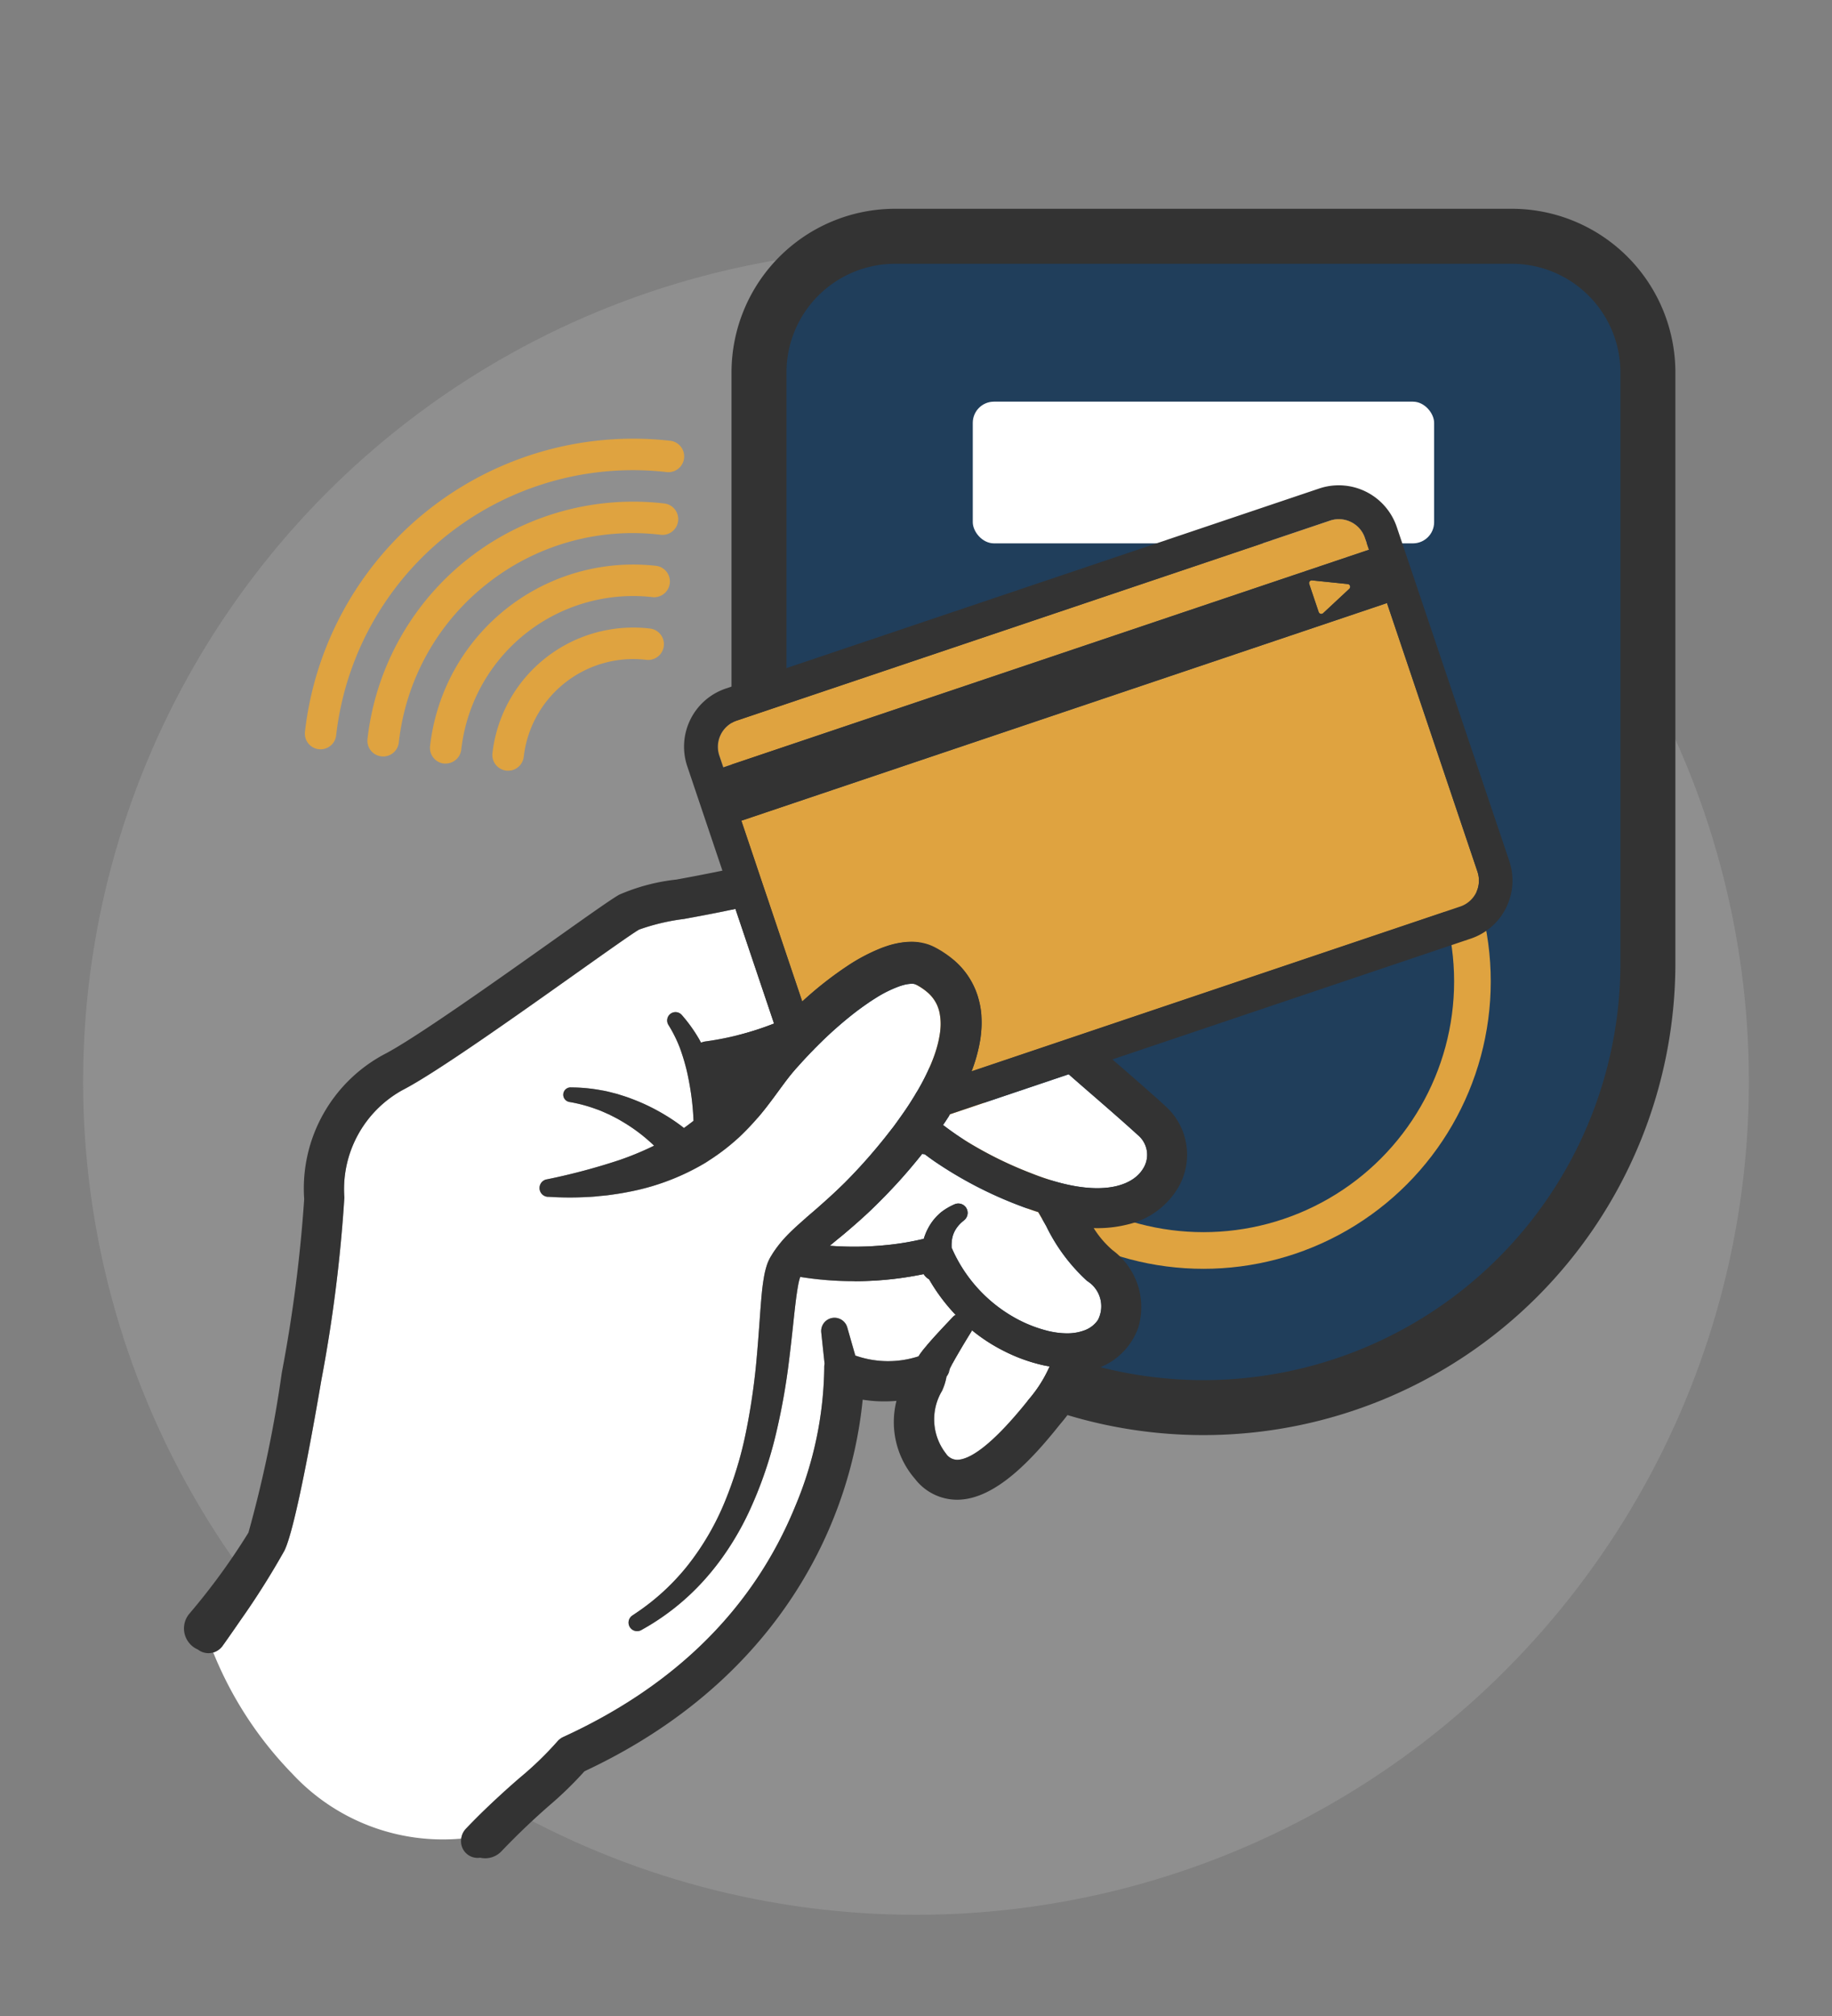 <svg xmlns="http://www.w3.org/2000/svg" width="100" height="110"><rect width="100%" height="100%" fill="#808080" stroke="none"/><defs><clipPath id="a"><path data-name="矩形 3311" transform="translate(785.02 763.804)" fill="none" d="M0 0h100v110H0z"/></clipPath></defs><g data-name="蒙版组 31" transform="translate(-785.02 -763.804)" clip-path="url(#a)"><circle data-name="椭圆 480" cx="45.463" cy="45.463" r="45.463" transform="translate(789.557 777.356)" fill="#8f8f8f"/><g data-name="组 3837"><g data-name="组 3833" transform="translate(0 4)"><path data-name="矩形 3089" d="M833.882 772.696h33.657a7.432 7.432 0 017.432 7.432v32.219a24.261 24.261 0 01-24.26 24.261 24.261 24.261 0 01-24.261-24.261v-32.219a7.432 7.432 0 017.432-7.432z" fill="#203e5b"/><path data-name="矩形 3090" d="M833.882 772.696h33.657a7.432 7.432 0 017.432 7.432v32.219a24.261 24.261 0 01-24.26 24.261h0a24.261 24.261 0 01-24.261-24.261v-32.219a7.432 7.432 0 017.432-7.432z" fill="none" stroke="#333" stroke-width="3"/><rect data-name="矩形 3091" width="25.183" height="7.732" rx="1.156" transform="translate(838.119 781.72)" fill="#fff"/><circle data-name="椭圆 481" cx="14.683" cy="14.683" r="14.683" transform="translate(836.027 798.669)" fill="none" stroke="#dfa340" stroke-width="2"/></g><g data-name="组 3835"><path data-name="路径 7482" d="M797.07 853.727a.888.888 0 00.093-.107c.042-.058.458-.641.995-1.424a43.013 43.013 0 002.381-3.771c.621-1.217 1.7-7.427 2.019-9.3a81.023 81.023 0 001.259-9.977 6.178 6.178 0 013.18-5.867c1.792-.918 6.216-4.056 9.445-6.347 1.6-1.133 3.1-2.2 3.466-2.408a11.544 11.544 0 012.442-.577c.775-.142 1.714-.314 2.815-.55l.1.3 2.006 5.954a16.166 16.166 0 01-3.738.977.9.9 0 00-.246.069c-.039-.071-.076-.142-.116-.213a8.372 8.372 0 00-.936-1.3.456.456 0 00-.729.543l.011.018a7.327 7.327 0 01.616 1.242 11.352 11.352 0 01.4 1.351c.1.462.184.93.243 1.4a15.336 15.336 0 01.093 1.057c0 .053.005.11.007.164q-.255.2-.523.393l-.037-.03c-.059-.046-.119-.093-.178-.136a9.324 9.324 0 00-.358-.253q-.36-.241-.734-.452a10.682 10.682 0 00-1.546-.721c-.263-.106-.537-.183-.8-.269-.277-.066-.546-.148-.826-.191a9.163 9.163 0 00-1.672-.162.4.4 0 00-.088.795l.026.005a8.213 8.213 0 011.452.394c.236.078.461.192.689.288.221.116.445.221.657.352a9.234 9.234 0 011.217.841c.19.156.374.317.549.484l.02.019a16.453 16.453 0 01-1.9.787 34.462 34.462 0 01-3.971 1.055h-.008a.481.481 0 00.074.949h.065a17.511 17.511 0 002.112.009c.183-.008.366-.019.548-.04s.365-.033.548-.055c.365-.051.731-.1 1.1-.176a12.826 12.826 0 004.242-1.6c.1-.063.2-.132.307-.2q.429-.281.833-.6c.246-.194.485-.4.712-.608a14.347 14.347 0 001.528-1.7c.453-.585.861-1.18 1.255-1.672l.045-.055c.083-.1.158-.19.26-.305l.34-.377c.034-.037.07-.072.1-.108q.252-.271.511-.536l.085-.09.123-.121a21.608 21.608 0 012.058-1.824l.118-.091.1-.073q.243-.18.491-.35c.051-.035.1-.071.154-.105l.128-.083.127-.08a6.607 6.607 0 011.348-.664c.04-.013.079-.024.118-.035a1.875 1.875 0 01.532-.087.6.6 0 01.164.024c-.005 0 .012.005.041.02.055.027.15.079.217.12.043.026.082.053.122.08a2.759 2.759 0 01.25.187 2.02 2.02 0 01.576.746c.01.022.018.046.027.068a2.021 2.021 0 01.093.3 3.065 3.065 0 01.051.969c-.005.048-.009.1-.015.144l-.019.121a5.892 5.892 0 01-.182.79 6.338 6.338 0 01-.121.368 9.25 9.25 0 01-.179.459 12.487 12.487 0 01-.683 1.364c-.031.055-.064.11-.1.165s-.078.135-.118.2l-.05.08q-.244.4-.511.785l-.017.024-.152.216c-.132.187-.265.373-.4.556l-.234.3-.149.191q-.264.335-.539.663a30.09 30.09 0 01-.24.283l-.116.136a30.156 30.156 0 01-1.386 1.492c-.406.4-.828.792-1.263 1.175-.08.07-.156.141-.237.211-.261.229-.532.455-.808.7s-.552.492-.83.777l-.02.022a5.3 5.3 0 00-.161.171 6.592 6.592 0 00-.6.775l-.024.038-.061.1-.042.068-.021.034-.031.056-.058.115-.043.1c-.029.069-.049.13-.068.189a4.644 4.644 0 00-.153.644c-.067.394-.107.761-.138 1.123s-.058.716-.083 1.069c-.051.705-.1 1.4-.163 2.091a36.118 36.118 0 01-.581 4.086 20.737 20.737 0 01-1.18 3.9 14.46 14.46 0 01-2.039 3.476 12.484 12.484 0 01-2.862 2.609c-.046.031-.09.063-.137.092a.467.467 0 00.479.8 13.123 13.123 0 003.437-2.724 14.24 14.24 0 001.346-1.75 15.747 15.747 0 001.078-1.921 22.2 22.2 0 001.455-4.122 36 36 0 00.768-4.256c.089-.709.165-1.418.24-2.117s.149-1.4.264-2.007a3.083 3.083 0 01.1-.379 18.672 18.672 0 006.735-.154.925.925 0 00.3.287 10.192 10.192 0 001.447 1.937.689.689 0 00-.15.115c-.326.344-.652.688-.975 1.043a22.5 22.5 0 00-.626.72c-.034.042-.068.084-.1.13-.02.026-.042.054-.064.086s-.042.056-.068.1l-.044.07a5.37 5.37 0 01-3.449-.044l-.128-.446-.312-1.093a.726.726 0 00-1.419.277l.119 1.117.063.593a.95.95 0 00-.018.22 20.087 20.087 0 01-1.587 7.563c-2.266 5.541-6.525 9.772-12.656 12.578a.935.935 0 00-.327.248 18.323 18.323 0 01-2.042 1.974 47.115 47.115 0 00-2.154 1.979c-.254.251-.52.52-.8.814a.946.946 0 00-.215.375 1.066 1.066 0 00-.034.157 11.213 11.213 0 01-9.218-3.535 20.413 20.413 0 01-4.319-6.622.927.927 0 00.41-.241z" fill="#fff"/><path data-name="路径 7483" d="M836.074 837.425h-.02z" fill="#fff"/><path data-name="路径 7484" d="M836.806 838.648l-.006.008c-.01.014 0 0 0-.016a.353.353 0 01.021-.053.713.713 0 01.023-.053c0 .009 0 .019-.005.029l-.011.033a.482.482 0 01-.022.052z" fill="#fff"/><path data-name="路径 7485" d="M836.687 838.915a.943.943 0 00.179-.427c.023-.049.048-.1.075-.15a4.53 4.53 0 00.051-.1c.1-.2.219-.394.334-.593.232-.4.475-.8.719-1.194a.641.641 0 00.031-.065 9.448 9.448 0 001.77 1.144 9.123 9.123 0 002.152.77c.107.022.212.041.316.058a7.215 7.215 0 01-1.133 1.794c-2.166 2.717-3.324 3.294-3.913 3.3a.743.743 0 01-.612-.339 3.029 3.029 0 01-.215-3.422 3.124 3.124 0 00.246-.776z" fill="#fff"/><path data-name="路径 7486" d="M840.68 835.852a8.021 8.021 0 01-3.718-3.972v-.072a2.092 2.092 0 01.023-.374 1.457 1.457 0 01.2-.544l.007-.012a1.8 1.8 0 01.411-.453l.062-.054a.514.514 0 00.051-.718.511.511 0 00-.6-.13 3.372 3.372 0 00-.689.4 1.79 1.79 0 00-.175.151 2.819 2.819 0 00-.582.773c-.016.031-.034.062-.049.094a3.6 3.6 0 00-.178.461 15.023 15.023 0 01-2.092.347 17.453 17.453 0 01-3.042.032l.076-.062c.179-.147.363-.3.547-.449s.378-.317.566-.479c.348-.3.693-.608 1.028-.926l.044-.041a32.736 32.736 0 001.527-1.57q.53-.587 1.029-1.2c.077-.094.152-.189.227-.285l.147.02q.228.172.474.346a22.109 22.109 0 004.823 2.5c.149.057.293.107.438.158s.307.106.457.153c.149.25.293.508.442.772a9.851 9.851 0 002.233 2.987 1.623 1.623 0 01.585 2.123 1.51 1.51 0 01-.735.568 2.634 2.634 0 01-.926.163 4.051 4.051 0 01-.63-.046 4.964 4.964 0 01-.413-.079 7.324 7.324 0 01-1.568-.582z" fill="#fff"/><path data-name="路径 7487" d="M842.9 828.349a13.127 13.127 0 01-1.432-.464l-.2-.078a21.318 21.318 0 01-3.352-1.643 14.92 14.92 0 01-.828-.541q-.312-.219-.59-.433c.033-.049.064-.1.1-.148l.072-.111.113-.173c.037-.058.061-.1.092-.152l6.139-2.069.342-.115q.648.57 1.322 1.152c.839.728 1.707 1.481 2.54 2.242a1.4 1.4 0 01.19 1.771c-.532.856-1.977 1.421-4.508.762z" fill="#fff"/><g data-name="组 3834" fill="#dfa340"><path data-name="路径 7488" d="M859.528 793.15a1.5 1.5 0 00-1.422-1.023 1.512 1.512 0 00-.482.079l-32.394 10.916a1.505 1.505 0 00-.945 1.9l.219.649 35.243-11.871z"/><path data-name="路径 7489" d="M865.669 811.374l-4.941-14.663-35.243 11.876.781 2.317.1.3.3.892.3.89.1.3 1.742 5.17a19.983 19.983 0 012.475-1.945 10 10 0 011.8-.953c.1-.04.208-.079.315-.115l.036-.012a4.647 4.647 0 011.015-.216 3.876 3.876 0 01.409-.014 2.857 2.857 0 01.873.16c.05.017.1.04.157.063.1.044.19.091.237.118.1.05.19.106.285.163.04.025.08.053.12.079q.153.1.3.21a4.747 4.747 0 01.641.577 4.259 4.259 0 01.776 1.209c.036.086.066.173.1.259s.065.2.091.3a4.509 4.509 0 01.144.8c0 .044.005.087.007.131a5.642 5.642 0 01-.028.994c-.007.059-.013.119-.021.177v.008c-.008.054-.018.106-.027.16a8.635 8.635 0 01-.462 1.659l3.4-1.146.336-.113 1.011-.341 1.016-.342.34-.115 20.571-6.932a1.5 1.5 0 00.944-1.9z"/><path data-name="路径 7490" d="M856.483 795.669L857 797.2a.149.149 0 00.244.061l1.43-1.332a.15.15 0 00-.087-.259l-1.945-.2a.15.15 0 00-.159.199z"/></g><path data-name="路径 7491" d="M795.307 853.4a1.244 1.244 0 00.523.412c.01.007.017.016.027.023a.941.941 0 001.213-.111.888.888 0 00.093-.107c.042-.058.458-.641.995-1.424a43.013 43.013 0 002.381-3.771c.621-1.217 1.7-7.427 2.019-9.3a81.023 81.023 0 001.259-9.977 6.178 6.178 0 013.18-5.867c1.792-.918 6.216-4.056 9.445-6.347 1.6-1.133 3.1-2.2 3.466-2.408a11.544 11.544 0 012.442-.577c.775-.142 1.714-.314 2.815-.55l.1.3 2.006 5.954a16.166 16.166 0 01-3.738.977.9.9 0 00-.246.069c-.039-.071-.076-.142-.116-.213a8.372 8.372 0 00-.936-1.3.456.456 0 00-.729.543l.011.018a7.327 7.327 0 01.616 1.242 11.352 11.352 0 01.4 1.351c.1.462.184.93.243 1.4a15.336 15.336 0 01.093 1.057c0 .053.005.11.007.164q-.255.2-.523.393l-.037-.03c-.059-.046-.119-.093-.178-.136a9.324 9.324 0 00-.358-.253q-.36-.241-.734-.452a10.682 10.682 0 00-1.546-.721c-.263-.106-.537-.183-.8-.269-.277-.066-.546-.148-.826-.191a9.163 9.163 0 00-1.672-.162.4.4 0 00-.088.795l.026.005a8.213 8.213 0 011.452.394c.236.078.461.192.689.288.221.116.445.221.657.352a9.234 9.234 0 011.217.841c.19.156.374.317.549.484l.02.019a16.453 16.453 0 01-1.9.787 34.462 34.462 0 01-3.971 1.055h-.008a.481.481 0 00.074.949h.065a17.511 17.511 0 002.112.009c.183-.008.366-.019.548-.04s.365-.033.548-.055c.365-.051.731-.1 1.1-.176a12.826 12.826 0 004.242-1.6c.1-.063.2-.132.307-.2q.429-.281.833-.6c.246-.194.485-.4.712-.608a14.347 14.347 0 001.528-1.7c.453-.585.861-1.18 1.255-1.672l.045-.055c.083-.1.158-.19.26-.305l.34-.377c.034-.037.07-.072.1-.108q.252-.271.511-.536l.085-.09.123-.121a21.608 21.608 0 012.058-1.824l.118-.091.1-.073q.243-.18.491-.35c.051-.035.1-.071.154-.105l.128-.083.127-.08a6.607 6.607 0 011.348-.664c.04-.013.079-.024.118-.035a1.875 1.875 0 01.532-.087.6.6 0 01.164.024c-.005 0 .012.005.041.02.055.027.15.079.217.12.043.026.082.053.122.08a2.759 2.759 0 01.25.187 2.02 2.02 0 01.576.746c.01.022.018.046.027.068a2.021 2.021 0 01.093.3 3.065 3.065 0 01.051.969c-.005.048-.009.1-.015.144l-.019.121a5.892 5.892 0 01-.182.79 6.338 6.338 0 01-.121.368 9.25 9.25 0 01-.179.459 12.487 12.487 0 01-.683 1.364c-.031.055-.064.11-.1.165s-.078.135-.118.2l-.05.08q-.244.4-.511.785l-.017.024-.152.216c-.132.187-.265.373-.4.556l-.234.3-.149.191q-.264.335-.539.663a30.09 30.09 0 01-.24.283l-.116.136a30.156 30.156 0 01-1.386 1.492c-.406.4-.828.792-1.263 1.175-.08.07-.156.141-.237.211-.261.229-.532.455-.808.7s-.552.492-.83.777l-.02.022a5.3 5.3 0 00-.161.171 6.592 6.592 0 00-.6.775l-.024.038-.061.1-.042.068-.021.034-.031.056-.058.115-.043.1c-.029.069-.049.13-.068.189a4.644 4.644 0 00-.153.644c-.067.394-.107.761-.138 1.123s-.058.716-.083 1.069c-.051.705-.1 1.4-.163 2.091a36.118 36.118 0 01-.581 4.086 20.737 20.737 0 01-1.18 3.9 14.46 14.46 0 01-2.039 3.476 12.484 12.484 0 01-2.862 2.609c-.046.031-.09.063-.137.092a.467.467 0 00.479.8 13.123 13.123 0 003.437-2.724 14.24 14.24 0 001.346-1.75 15.747 15.747 0 001.078-1.921 22.2 22.2 0 001.455-4.122 36 36 0 00.768-4.256c.089-.709.165-1.418.24-2.117s.149-1.4.264-2.007a3.083 3.083 0 01.1-.379 18.672 18.672 0 006.735-.154.925.925 0 00.3.287 10.192 10.192 0 001.447 1.937.689.689 0 00-.15.115c-.326.344-.652.688-.975 1.043a22.5 22.5 0 00-.626.72c-.034.042-.068.084-.1.13-.02.026-.042.054-.064.086s-.042.056-.068.1l-.044.07a5.37 5.37 0 01-3.449-.044l-.128-.446-.312-1.093a.726.726 0 00-1.419.277l.119 1.117.063.593a.95.95 0 00-.018.22 20.087 20.087 0 01-1.587 7.566c-2.266 5.541-6.525 9.772-12.656 12.578a.935.935 0 00-.327.248 18.323 18.323 0 01-2.042 1.974 47.115 47.115 0 00-2.154 1.979c-.254.251-.52.52-.8.814a.946.946 0 00-.215.375 1.066 1.066 0 00-.034.157.906.906 0 001.032 1.042 1.225 1.225 0 001.164-.352 39.63 39.63 0 012.622-2.506 20.155 20.155 0 001.91-1.859c8.156-3.813 11.873-9.549 13.556-13.71a23.691 23.691 0 001.629-6.564 7.412 7.412 0 001.844.063 4.729 4.729 0 001.016 4.264 2.9 2.9 0 002.29 1.132h.026c2.069-.018 4.081-2.212 5.6-4.121a8.251 8.251 0 001.644-2.932 3.661 3.661 0 002.622-2.34 3.864 3.864 0 00-1.4-4.223 5.278 5.278 0 01-1.032-1.205 6.786 6.786 0 001.858-.2 4.345 4.345 0 002.756-2.015 3.56 3.56 0 00-.654-4.4c-.854-.781-1.733-1.543-2.583-2.28l-.356-.309 19.563-6.592a3.343 3.343 0 002.1-4.235l-6.141-18.224a3.343 3.343 0 00-4.235-2.1l-32.395 10.916a3.346 3.346 0 00-2.1 4.235l1.92 5.7c-.971.2-1.806.357-2.505.485a10.707 10.707 0 00-3.132.828c-.435.248-1.55 1.036-3.647 2.524-3 2.126-7.525 5.338-9.177 6.184a8.3 8.3 0 00-4.368 7.9 78.837 78.837 0 01-1.222 9.473 67.59 67.59 0 01-1.82 8.724 35.758 35.758 0 01-3.233 4.434 1.248 1.248 0 00-.042 1.538zm31.36-41.31l-.3-.892-.1-.3-.781-2.317 35.243-11.876 4.941 14.663a1.5 1.5 0 01-.944 1.9l-20.571 6.932-.34.115-1.016.342-1.011.341-.335.113-3.4 1.146a8.635 8.635 0 00.462-1.659c.009-.054.019-.106.027-.16v-.008c.008-.058.014-.118.021-.176a5.656 5.656 0 00.028-.995c0-.044 0-.087-.007-.131a4.509 4.509 0 00-.144-.8c-.026-.1-.056-.2-.091-.3s-.06-.173-.1-.259a4.235 4.235 0 00-.775-1.209 4.685 4.685 0 00-.641-.577q-.147-.111-.3-.21c-.04-.026-.08-.054-.12-.079-.1-.057-.189-.113-.285-.163a3.04 3.04 0 00-.394-.181 2.857 2.857 0 00-.873-.16 3.876 3.876 0 00-.409.014 4.647 4.647 0 00-1.015.216l-.036.012a7.309 7.309 0 00-.315.115 10 10 0 00-1.8.953 19.892 19.892 0 00-2.475 1.946l-1.742-5.171-.1-.3zm8.686 14.673l.147.02q.228.172.474.346a22.109 22.109 0 004.823 2.5c.149.057.293.107.438.158s.307.106.457.153c.149.25.293.508.442.772a9.851 9.851 0 002.233 2.987 1.623 1.623 0 01.585 2.123 1.51 1.51 0 01-.735.568 2.634 2.634 0 01-.926.163 4.051 4.051 0 01-.63-.046 4.964 4.964 0 01-.413-.079 7.324 7.324 0 01-1.568-.582 8.021 8.021 0 01-3.718-3.972v-.072a2.092 2.092 0 01.023-.374 1.457 1.457 0 01.2-.544l.007-.012a1.8 1.8 0 01.411-.453l.062-.054a.514.514 0 00.051-.718.511.511 0 00-.6-.13 3.372 3.372 0 00-.689.4 1.79 1.79 0 00-.175.151 2.819 2.819 0 00-.582.773c-.016.031-.034.062-.049.094a3.6 3.6 0 00-.178.461 15.023 15.023 0 01-2.092.347 17.453 17.453 0 01-3.042.032l.076-.062c.179-.147.363-.3.547-.449s.378-.317.566-.479c.348-.3.693-.608 1.028-.926l.044-.041a32.736 32.736 0 001.527-1.57q.53-.587 1.029-1.2c.074-.091.152-.186.227-.282zm1.49 11.768c0 .009 0 .019-.005.029l-.011.033a.482.482 0 01-.021.052l-.006.008c-.01.014 0 0 0-.016a.353.353 0 01.021-.053.792.792 0 01.022-.05zm.028-13.928l6.139-2.069.342-.115q.648.57 1.322 1.152c.839.728 1.707 1.481 2.54 2.242a1.4 1.4 0 01.19 1.771c-.528.856-1.973 1.421-4.505.762a13.127 13.127 0 01-1.432-.464l-.2-.078a21.318 21.318 0 01-3.352-1.643 14.92 14.92 0 01-.828-.541q-.312-.219-.59-.433c.033-.049.064-.1.1-.148l.072-.111.113-.173c.037-.058.058-.099.089-.149zm22.876-30.803L824.5 805.675l-.219-.648a1.506 1.506 0 01.945-1.9l32.394-10.916a1.5 1.5 0 011.148.078 1.49 1.49 0 01.756.866zm-3.107 1.673l1.945.2a.15.15 0 01.087.259l-1.429 1.332a.15.15 0 01-.243-.064l-.515-1.529a.15.15 0 01.155-.199zm-20.566 41.953h-.02zm1.252.224c.232-.4.475-.8.719-1.194a.641.641 0 00.031-.065 9.448 9.448 0 001.77 1.144 9.123 9.123 0 002.152.77c.107.022.212.041.316.058a7.215 7.215 0 01-1.133 1.794c-2.166 2.717-3.324 3.294-3.913 3.3a.743.743 0 01-.612-.339 3.029 3.029 0 01-.215-3.422 3.124 3.124 0 00.244-.776.943.943 0 00.179-.427c.023-.049.048-.1.075-.15a4.53 4.53 0 00.051-.1c.11-.196.221-.395.336-.594z" fill="#333"/></g><g data-name="组 3836" fill="#dfa340"><path data-name="路径 7492" d="M802.416 804.684a.841.841 0 00.1.006.86.86 0 00.853-.762 16.313 16.313 0 0118.07-14.363.86.86 0 00.2-1.707 18.033 18.033 0 00-19.973 15.875.86.86 0 00.75.951z"/><path data-name="路径 7493" d="M811.564 795.691a12.8 12.8 0 019.484-2.712.86.86 0 10.2-1.707 14.595 14.595 0 00-16.168 12.851.858.858 0 00.756.951.812.812 0 00.1.006.859.859 0 00.853-.762 12.8 12.8 0 014.775-8.627z"/><path data-name="路径 7494" d="M809.245 805.465h.1a.859.859 0 00.853-.762 9.444 9.444 0 0110.462-8.315.86.86 0 00.2-1.707 11.162 11.162 0 00-12.364 9.827.859.859 0 00.749.957z"/><path data-name="路径 7495" d="M811.9 804.9a.859.859 0 00.756.951.809.809 0 00.1.005.859.859 0 00.853-.761 6.02 6.02 0 016.657-5.292.86.86 0 10.2-1.707 7.74 7.74 0 00-8.566 6.804z"/></g></g></g></svg>